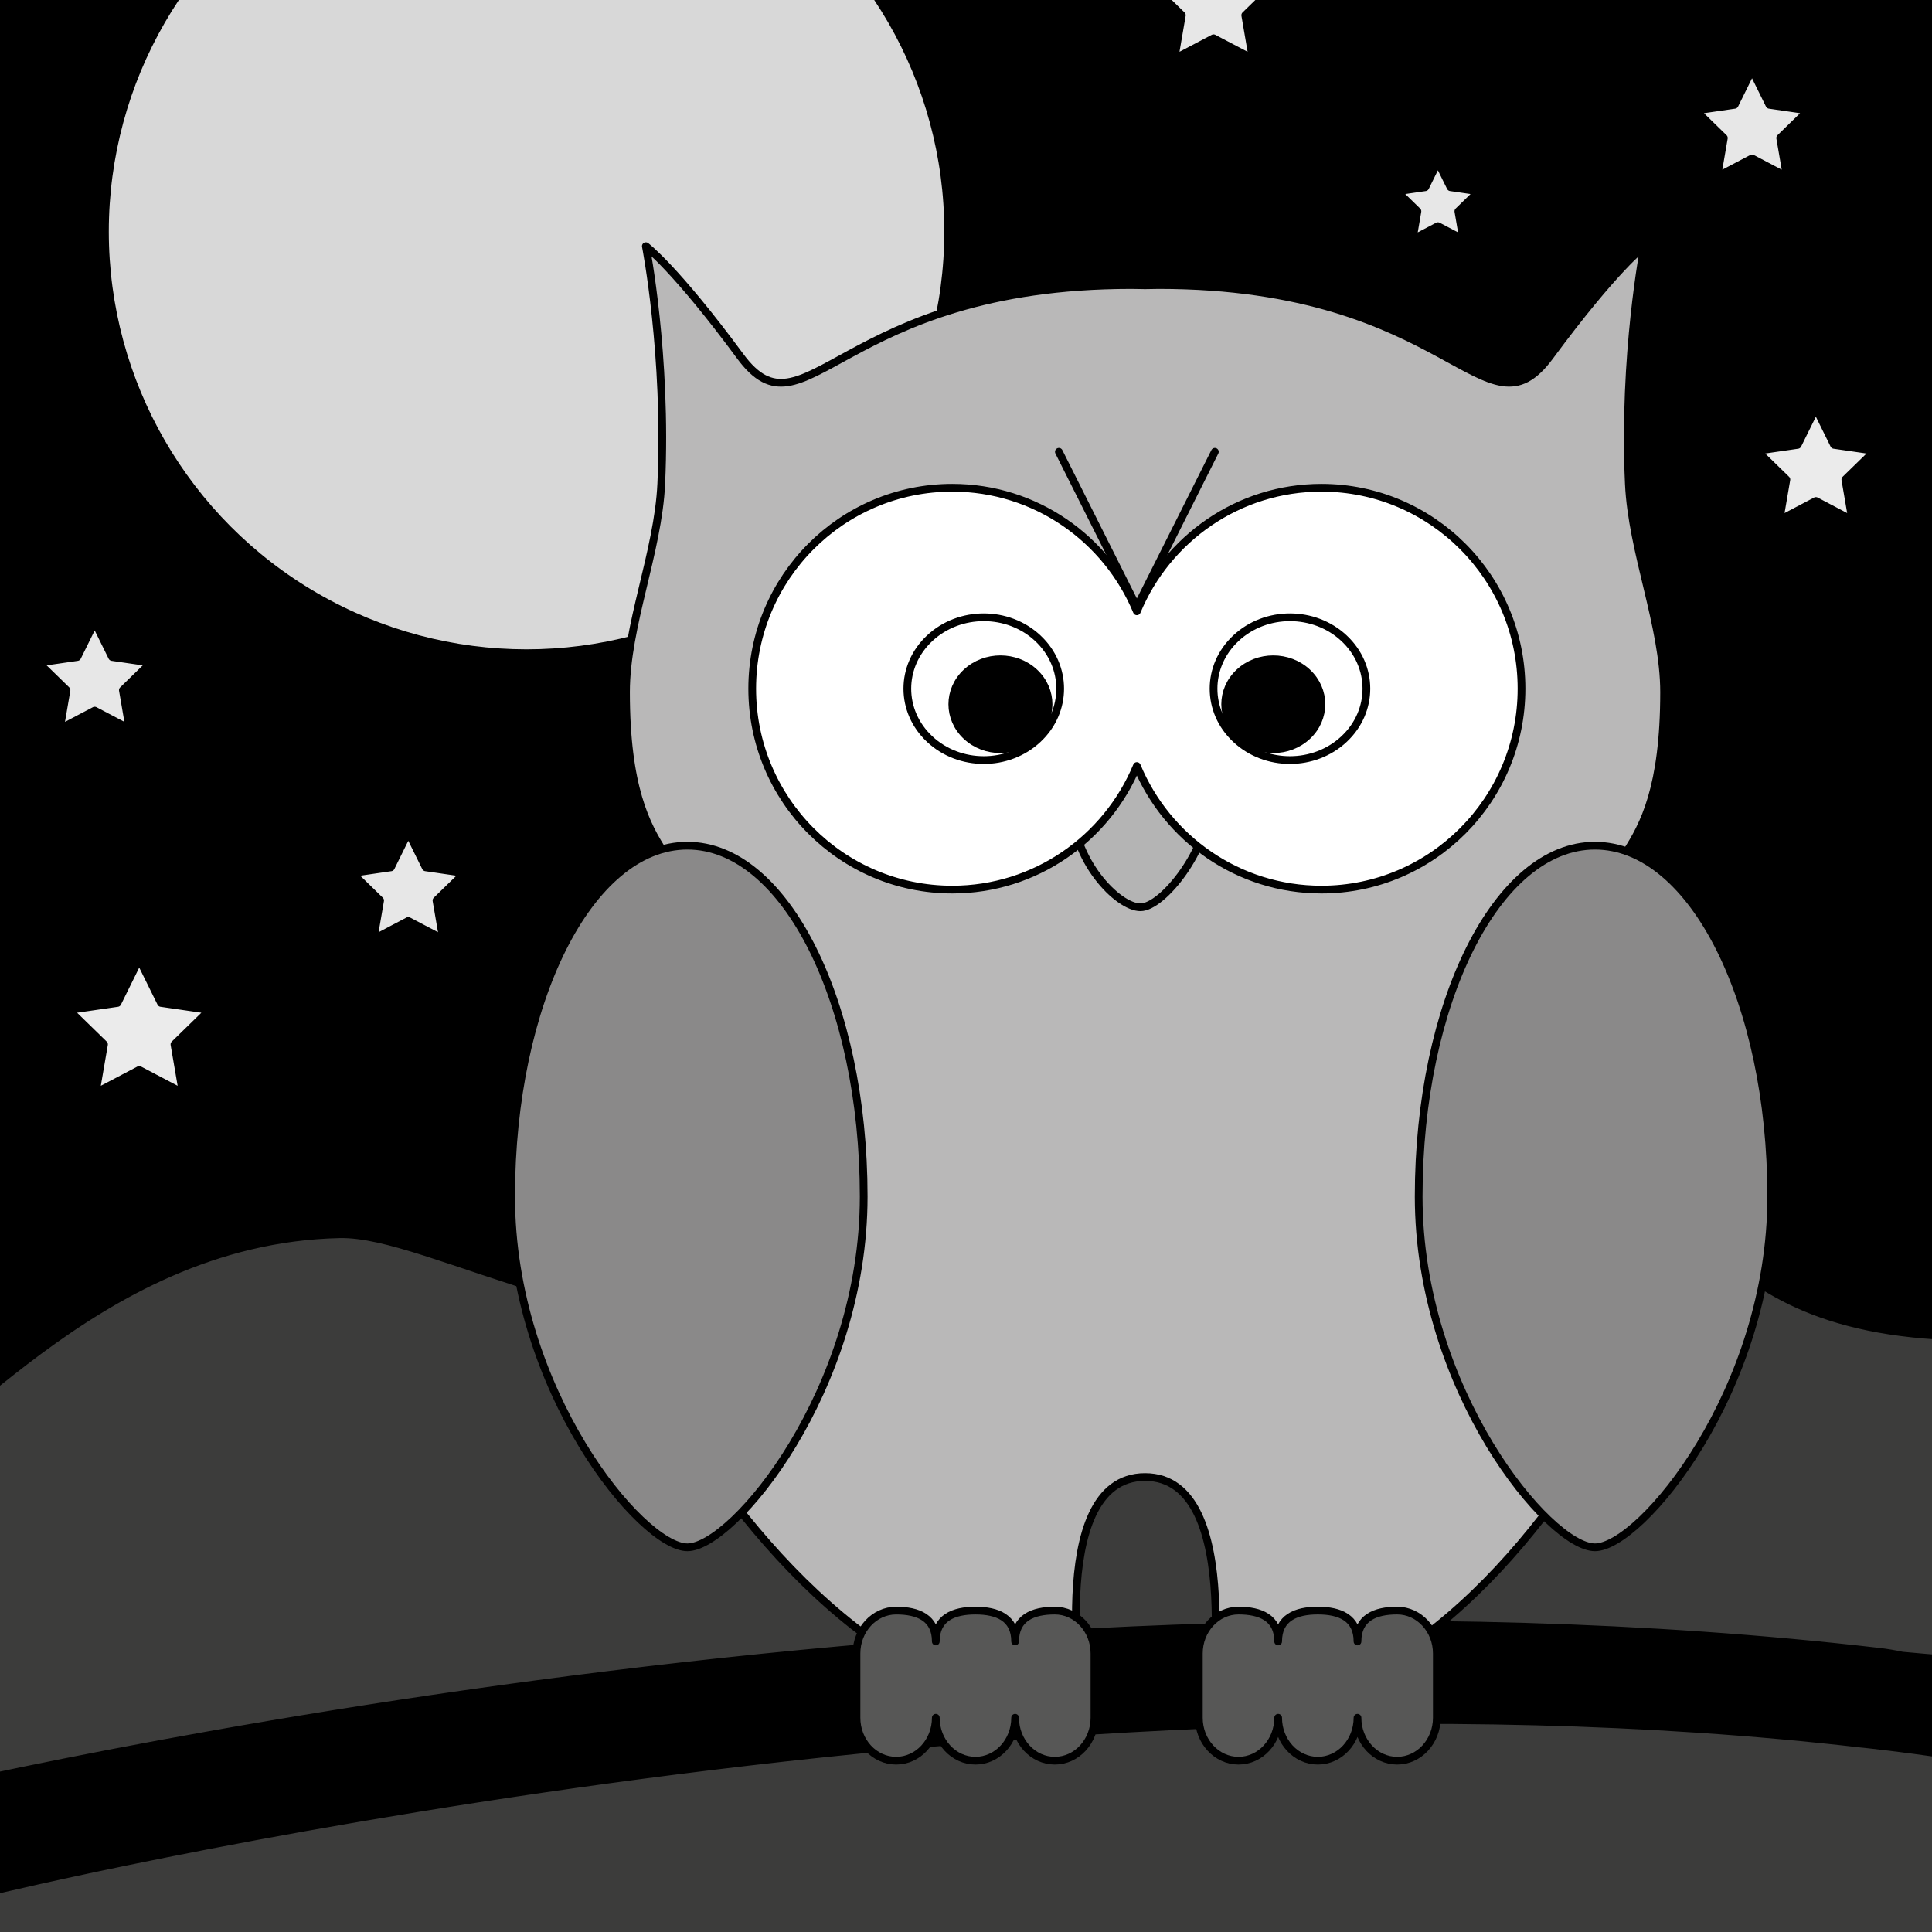 <?xml version="1.0" encoding="utf-8"?>
<!-- Generator: Adobe Illustrator 16.0.0, SVG Export Plug-In . SVG Version: 6.00 Build 0)  -->
<!DOCTYPE svg PUBLIC "-//W3C//DTD SVG 1.1//EN" "http://www.w3.org/Graphics/SVG/1.1/DTD/svg11.dtd">
<svg version="1.1" xmlns="http://www.w3.org/2000/svg" xmlns:xlink="http://www.w3.org/1999/xlink" x="0px" y="0px" width="250px"
	 height="250px" viewBox="0 0 250 250" enable-background="new 0 0 250 250" xml:space="preserve">
<rect x="0" y="0" width="250" height="250" fill="#333333" stroke="none"/>
<g id="BG">
</g>
<g id="Layer_1">
	<g>
		<defs>
			<rect id="SVGID_1_" x="-600" width="250" height="250"/>
		</defs>
		<clipPath id="SVGID_2_">
			<use xlink:href="#SVGID_1_"  overflow="visible"/>
		</clipPath>
	</g>
	<g>
		<defs>
			<rect id="SVGID_3_" width="250" height="250"/>
		</defs>
		<clipPath id="SVGID_4_">
			<use xlink:href="#SVGID_3_"  overflow="visible"/>
		</clipPath>
		
			<rect clip-path="url(#SVGID_4_)" stroke="#000000" stroke-linecap="round" stroke-linejoin="round" stroke-miterlimit="10" width="250" height="250"/>
		
			<path clip-path="url(#SVGID_4_)" fill="#3C3C3B" stroke="#000000" stroke-linecap="round" stroke-linejoin="round" stroke-miterlimit="10" d="
			M-15.063,188.486c7.334,1.105,26.608-28.064,59-28.777c11.807-0.26,34.762,15.496,80.666,15.496
			c45.905,0,41.93-25.457,70.667-25.457c28.738,0,21.139,23.88,62.666,23.242c10.723-0.165,0,0,2,18.816
			c1.334,17.707,3.543,115.452,0.211,133.159c-2.668,17.711-125.544,0.76-159.544,0.76c-16.666,0-34,0-50.666,0
			c-13.334,0-38.666,7.749-52-4.426c-13.334-12.176-4.666-42.059-4-63.087c1.334-24.348-7-70.832-7-70.832"/>
		
			<circle clip-path="url(#SVGID_4_)" fill="#D8D8D8" stroke="#000000" stroke-linecap="round" stroke-linejoin="round" stroke-miterlimit="10" cx="68.135" cy="29.966" r="54.556"/>
		<path clip-path="url(#SVGID_4_)" stroke="#000000" stroke-linecap="round" stroke-linejoin="round" stroke-miterlimit="10" d="
			M329.832,242.011c-22.723-11.647-55.434-17.808-74.104-20.563c0.018-0.056,0.043-0.106,0.054-0.163
			c0.015-0.077,0.01-0.157,0.019-0.235c18.808,1.152,48.126,1.033,71.663-9.235c2.472-1.079,2.118-3.018-0.795-4.331
			c-2.915-1.315-7.28-1.505-9.753-0.424c-24.345,10.618-55.469,8.626-70.785,7.177c-0.951-0.205-1.946-0.376-2.98-0.497
			c-121.255-14.081-255.382,18.625-261.03,20.023c-6.121,1.517-7.38,5.212-2.81,8.254c2.588,1.725,6.497,2.868,10.511,3.263
			c3.069,0.3,6.199,0.16,8.854-0.495c1.303-0.321,131.425-31.991,242.158-19.154c0.081,0.01,0.163,0.014,0.243,0.021
			c4.549,0.485,51.402,5.737,79.021,19.894c1.275,0.653,2.913,1.073,4.572,1.236c1.88,0.183,3.786,0.037,5.215-0.483
			C332.573,245.323,332.549,243.402,329.832,242.011z"/>
		
			<polygon clip-path="url(#SVGID_4_)" fill="#E7E7E7" stroke="#000000" stroke-linecap="round" stroke-linejoin="round" stroke-miterlimit="10" points="
			157.032,-7.99 159.567,-2.853 165.235,-2.029 161.134,1.969 162.103,7.614 157.032,4.95 151.962,7.614 152.931,1.969 
			148.829,-2.029 154.498,-2.853 		"/>
		
			<polygon clip-path="url(#SVGID_4_)" fill="#E7E7E7" stroke="#000000" stroke-linecap="round" stroke-linejoin="round" stroke-miterlimit="10" points="
			12.253,80.451 14.506,85.017 19.545,85.748 15.898,89.303 16.759,94.32 12.253,91.951 7.746,94.32 8.607,89.303 4.961,85.748 
			10,85.017 		"/>
		
			<polygon clip-path="url(#SVGID_4_)" fill="#E7E7E7" stroke="#000000" stroke-linecap="round" stroke-linejoin="round" stroke-miterlimit="10" points="
			226.712,9 228.965,13.566 234.004,14.298 230.357,17.853 231.218,22.87 226.712,20.501 222.205,22.87 223.066,17.853 
			219.42,14.298 224.459,13.566 		"/>
		
			<polygon clip-path="url(#SVGID_4_)" fill="#E7E7E7" stroke="#000000" stroke-linecap="round" stroke-linejoin="round" stroke-miterlimit="10" points="
			186.064,20.91 187.701,24.227 191.361,24.759 188.712,27.341 189.337,30.985 186.064,29.264 182.791,30.985 183.416,27.341 
			180.768,24.759 184.428,24.227 		"/>
		
			<polygon clip-path="url(#SVGID_4_)" fill="#E7E7E7" stroke="#000000" stroke-linecap="round" stroke-linejoin="round" stroke-miterlimit="10" points="
			52.833,107.67 55.087,112.236 60.126,112.969 56.479,116.522 57.34,121.54 52.833,119.172 48.327,121.54 49.188,116.522 
			45.542,112.969 50.581,112.236 		"/>
		
			<polygon clip-path="url(#SVGID_4_)" fill="#EBEBEB" stroke="#000000" stroke-linecap="round" stroke-linejoin="round" stroke-miterlimit="10" points="
			18.015,124.075 20.833,129.782 27.13,130.696 22.573,135.14 23.649,141.412 18.015,138.451 12.382,141.412 13.458,135.14 
			8.901,130.696 15.2,129.782 		"/>
		
			<polygon clip-path="url(#SVGID_4_)" fill="#EBEBEB" stroke="#000000" stroke-linecap="round" stroke-linejoin="round" stroke-miterlimit="10" points="
			234.972,52.794 237.328,57.57 242.6,58.335 238.785,62.054 239.686,67.303 234.972,64.825 230.258,67.303 231.158,62.054 
			227.344,58.335 232.615,57.57 		"/>
		<g clip-path="url(#SVGID_4_)">
			<path fill="#B9B8B8" stroke="#000000" stroke-linecap="round" stroke-linejoin="round" stroke-miterlimit="10" d="
				M207.935,122.308c-3.163-13.118,7.399-8.078,7.399-32.746c0-8.563-4.16-18.134-4.563-26.98
				c-0.76-16.644,1.997-30.727,1.997-30.727s-3.818,2.858-12.215,14.244c-8.396,11.389-12.783-9.215-50.61-9.215
				c-0.61,0-1.188,0.017-1.774,0.029c-0.587-0.013-1.165-0.029-1.774-0.029c-37.826,0-42.213,20.604-50.61,9.215
				c-8.397-11.386-12.214-14.244-12.214-14.244s2.756,14.083,1.996,30.727c-0.404,8.847-4.563,18.418-4.563,26.98
				c0,24.668,10.562,19.628,7.398,32.746C84.011,140.521,67.87,141.98,67.87,141.98s24.723,79.196,72.394,79.867
				c0,0-5.28-30.72,7.904-30.72s8.16,30.751,8.386,30.751v-0.031c47.671-0.671,69.88-79.867,69.88-79.867
				S212.326,140.521,207.935,122.308z"/>
			<path fill="#B4B4B4" stroke="#000000" stroke-linecap="round" stroke-linejoin="round" stroke-miterlimit="10" d="
				M147.571,117.403c-2.925,0-8.879-6.1-8.879-13.514s17.757-5.9,17.757,0S150.495,117.403,147.571,117.403z"/>
			<path fill="#FFFFFF" stroke="#000000" stroke-linecap="round" stroke-linejoin="round" stroke-miterlimit="10" d="
				M170.997,63.116c-10.762,0-19.983,6.597-23.887,15.987c-3.904-9.391-13.126-15.987-23.888-15.987
				c-14.298,0-25.886,11.634-25.886,25.998c0,14.357,11.588,25.999,25.886,25.999c10.762,0,19.983-6.601,23.888-15.99
				c3.903,9.39,13.125,15.99,23.887,15.99c14.299,0,25.886-11.642,25.886-25.999C196.883,74.75,185.296,63.116,170.997,63.116z"/>
			<g>
				<path fill="#FFFFFF" stroke="#000000" stroke-linecap="round" stroke-linejoin="round" stroke-miterlimit="10" d="
					M159.931,95.646c-3.864-3.604-3.864-9.454,0-13.062c3.858-3.611,10.122-3.609,13.983,0c3.863,3.607,3.863,9.454-0.002,13.061
					C170.051,99.254,163.793,99.257,159.931,95.646z"/>
				<path stroke="#000000" stroke-linecap="round" stroke-linejoin="round" stroke-miterlimit="10" d="M160.361,95.241
					c-2.432-2.272-2.432-5.953,0-8.226c2.431-2.273,6.374-2.272,8.807,0c2.43,2.272,2.43,5.953,0,8.226
					C166.735,97.514,162.795,97.514,160.361,95.241z"/>
			</g>
			<g>
				<path fill="#FFFFFF" stroke="#000000" stroke-linecap="round" stroke-linejoin="round" stroke-miterlimit="10" d="
					M134.29,95.646c3.863-3.604,3.863-9.454,0-13.062c-3.859-3.611-10.123-3.609-13.984,0c-3.863,3.607-3.863,9.454,0.001,13.061
					C124.169,99.254,130.426,99.257,134.29,95.646z"/>
				<path stroke="#000000" stroke-linecap="round" stroke-linejoin="round" stroke-miterlimit="10" d="M133.858,95.241
					c2.432-2.272,2.432-5.953,0-8.226c-2.431-2.273-6.375-2.272-8.806,0c-2.432,2.272-2.432,5.953,0,8.226
					C127.483,97.514,131.425,97.514,133.858,95.241z"/>
			</g>
			<path fill="#B7B6B6" stroke="#000000" stroke-linecap="round" stroke-linejoin="round" stroke-miterlimit="10" d="
				M121.093,215.185"/>
			<path fill="#8A8989" stroke="#000000" stroke-linecap="round" stroke-linejoin="round" stroke-miterlimit="10" d="
				M229.197,154.825c0,25.07-16.888,45.395-22.811,45.395c-5.922,0-22.81-20.324-22.81-45.395s10.126-45.395,22.81-45.395
				C219.072,109.431,229.197,129.755,229.197,154.825z"/>
			<path fill="#8A8989" stroke="#000000" stroke-linecap="round" stroke-linejoin="round" stroke-miterlimit="10" d="
				M111.761,154.825c0,25.07-16.888,45.395-22.811,45.395c-5.922,0-22.811-20.324-22.811-45.395s10.126-45.395,22.811-45.395
				C101.636,109.431,111.761,129.755,111.761,154.825z"/>
			<path fill="#575756" stroke="#000000" stroke-linecap="round" stroke-linejoin="round" stroke-miterlimit="10" d="
				M136.489,208.409c-2.834,0-5.133,0.932-5.133,3.998c0-3.066-2.299-3.998-5.133-3.998c-2.832,0-5.131,0.932-5.131,3.998
				c0-3.066-2.296-3.998-5.132-3.998c-2.833,0-5.132,2.487-5.132,5.557v8.311c0,3.067,2.299,5.555,5.132,5.555
				c2.836,0,5.132-2.487,5.132-5.555c0,3.067,2.299,5.555,5.131,5.555c2.834,0,5.133-2.487,5.133-5.555
				c0,3.067,2.299,5.555,5.133,5.555c2.835,0,5.134-2.487,5.134-5.555v-8.311C141.623,210.896,139.324,208.409,136.489,208.409z"/>
			<path fill="#575756" stroke="#000000" stroke-linecap="round" stroke-linejoin="round" stroke-miterlimit="10" d="
				M180.789,208.407c-2.831,0-5.13,0.934-5.13,4c0-3.066-2.298-4-5.134-4c-2.834,0-5.133,0.934-5.133,4c0-3.066-2.295-4-5.131-4
				c-2.833,0-5.131,2.489-5.131,5.559v8.311c0,3.067,2.298,5.555,5.131,5.555c2.836,0,5.131-2.487,5.131-5.555
				c0,3.067,2.299,5.555,5.133,5.555c2.836,0,5.134-2.487,5.134-5.555c0,3.067,2.299,5.555,5.13,5.555
				c2.836,0,5.135-2.487,5.135-5.555v-8.311C185.924,210.896,183.625,208.407,180.789,208.407z"/>
		</g>
		
			<polyline clip-path="url(#SVGID_4_)" fill="none" stroke="#000000" stroke-linecap="round" stroke-linejoin="round" stroke-miterlimit="10" points="
			157.201,58.462 147.11,78.553 137.019,58.462 		"/>
	</g>
	<g>
		<defs>
			<rect id="SVGID_15_" x="300" width="250" height="250"/>
		</defs>
		<clipPath id="SVGID_6_">
			<use xlink:href="#SVGID_15_"  overflow="visible"/>
		</clipPath>
		
			<path clip-path="url(#SVGID_6_)" fill="none" stroke="#878787" stroke-linecap="round" stroke-linejoin="round" stroke-miterlimit="10" d="
			M224.101,249.389c0-177.89,144.206-322.098,322.097-322.098"/>
	</g>
	<g>
		<defs>
			<rect id="SVGID_19_" x="-300" width="250" height="250"/>
		</defs>
		<clipPath id="SVGID_8_">
			<use xlink:href="#SVGID_19_"  overflow="visible"/>
		</clipPath>
		<g clip-path="url(#SVGID_8_)">
			<g>
				<path fill="#FFFFFF" stroke="#000000" stroke-linecap="round" stroke-linejoin="round" stroke-miterlimit="10" d="
					M0.966,180.429c-0.008,0.001-21.072,4.687-21.072,4.687l19.352-26.688l-9.941,1.77l8.486-20.377
					c-0.244,0.47-0.652,0.998-1.209,1.579c-8.436,8.781-51.077,29.153-73.565,25.27c-31.941-5.506-69.615-17.63-55.564-49.432
					c9.654-21.857-1.752-42.19-21.213-44.104c-19.477-1.902-15.984,12.691-22.129,21.181c-6.158,8.482,1.551,19.83,1.551,19.83
					s21.443,1.51,12.203,11.445c-8.881,9.537-27.936,27.274-23.182,64.162c1.799,13.95,7.361,23.435,17.824,29.74
					c1.244,0.752,4.893,0.215,6.266,0.215c2.68-0.001,5.359,0,8.043,0c2.057,0,4.266-0.256,6.303-0.017
					c2.451,0.285,4.691,1.18,7.225,0.96c2.342-0.197,4.383-0.912,6.82-0.943c6.281-0.078,12.088-1.786,18.52-1.307
					c6.695,0.495,13.311,1.934,20.037,2.016c8.246,0.1,16.643,0.171,24.82-0.235c3.85-0.19,7.697-0.44,11.549-0.414
					c1.953,0.015,3.891,0.083,5.816,0.395c2.925,0.467,4.224-0.22,6.999-1.611c12.639-6.347,24.189-14.845,34.262-24.757
					c3.105-3.056,6.082-6.251,8.861-9.607C-1.485,183.598,0.206,180.599,0.966,180.429z"/>
			</g>
		</g>
	</g>
</g>
<g id="Layer_2">
</g>
</svg>
